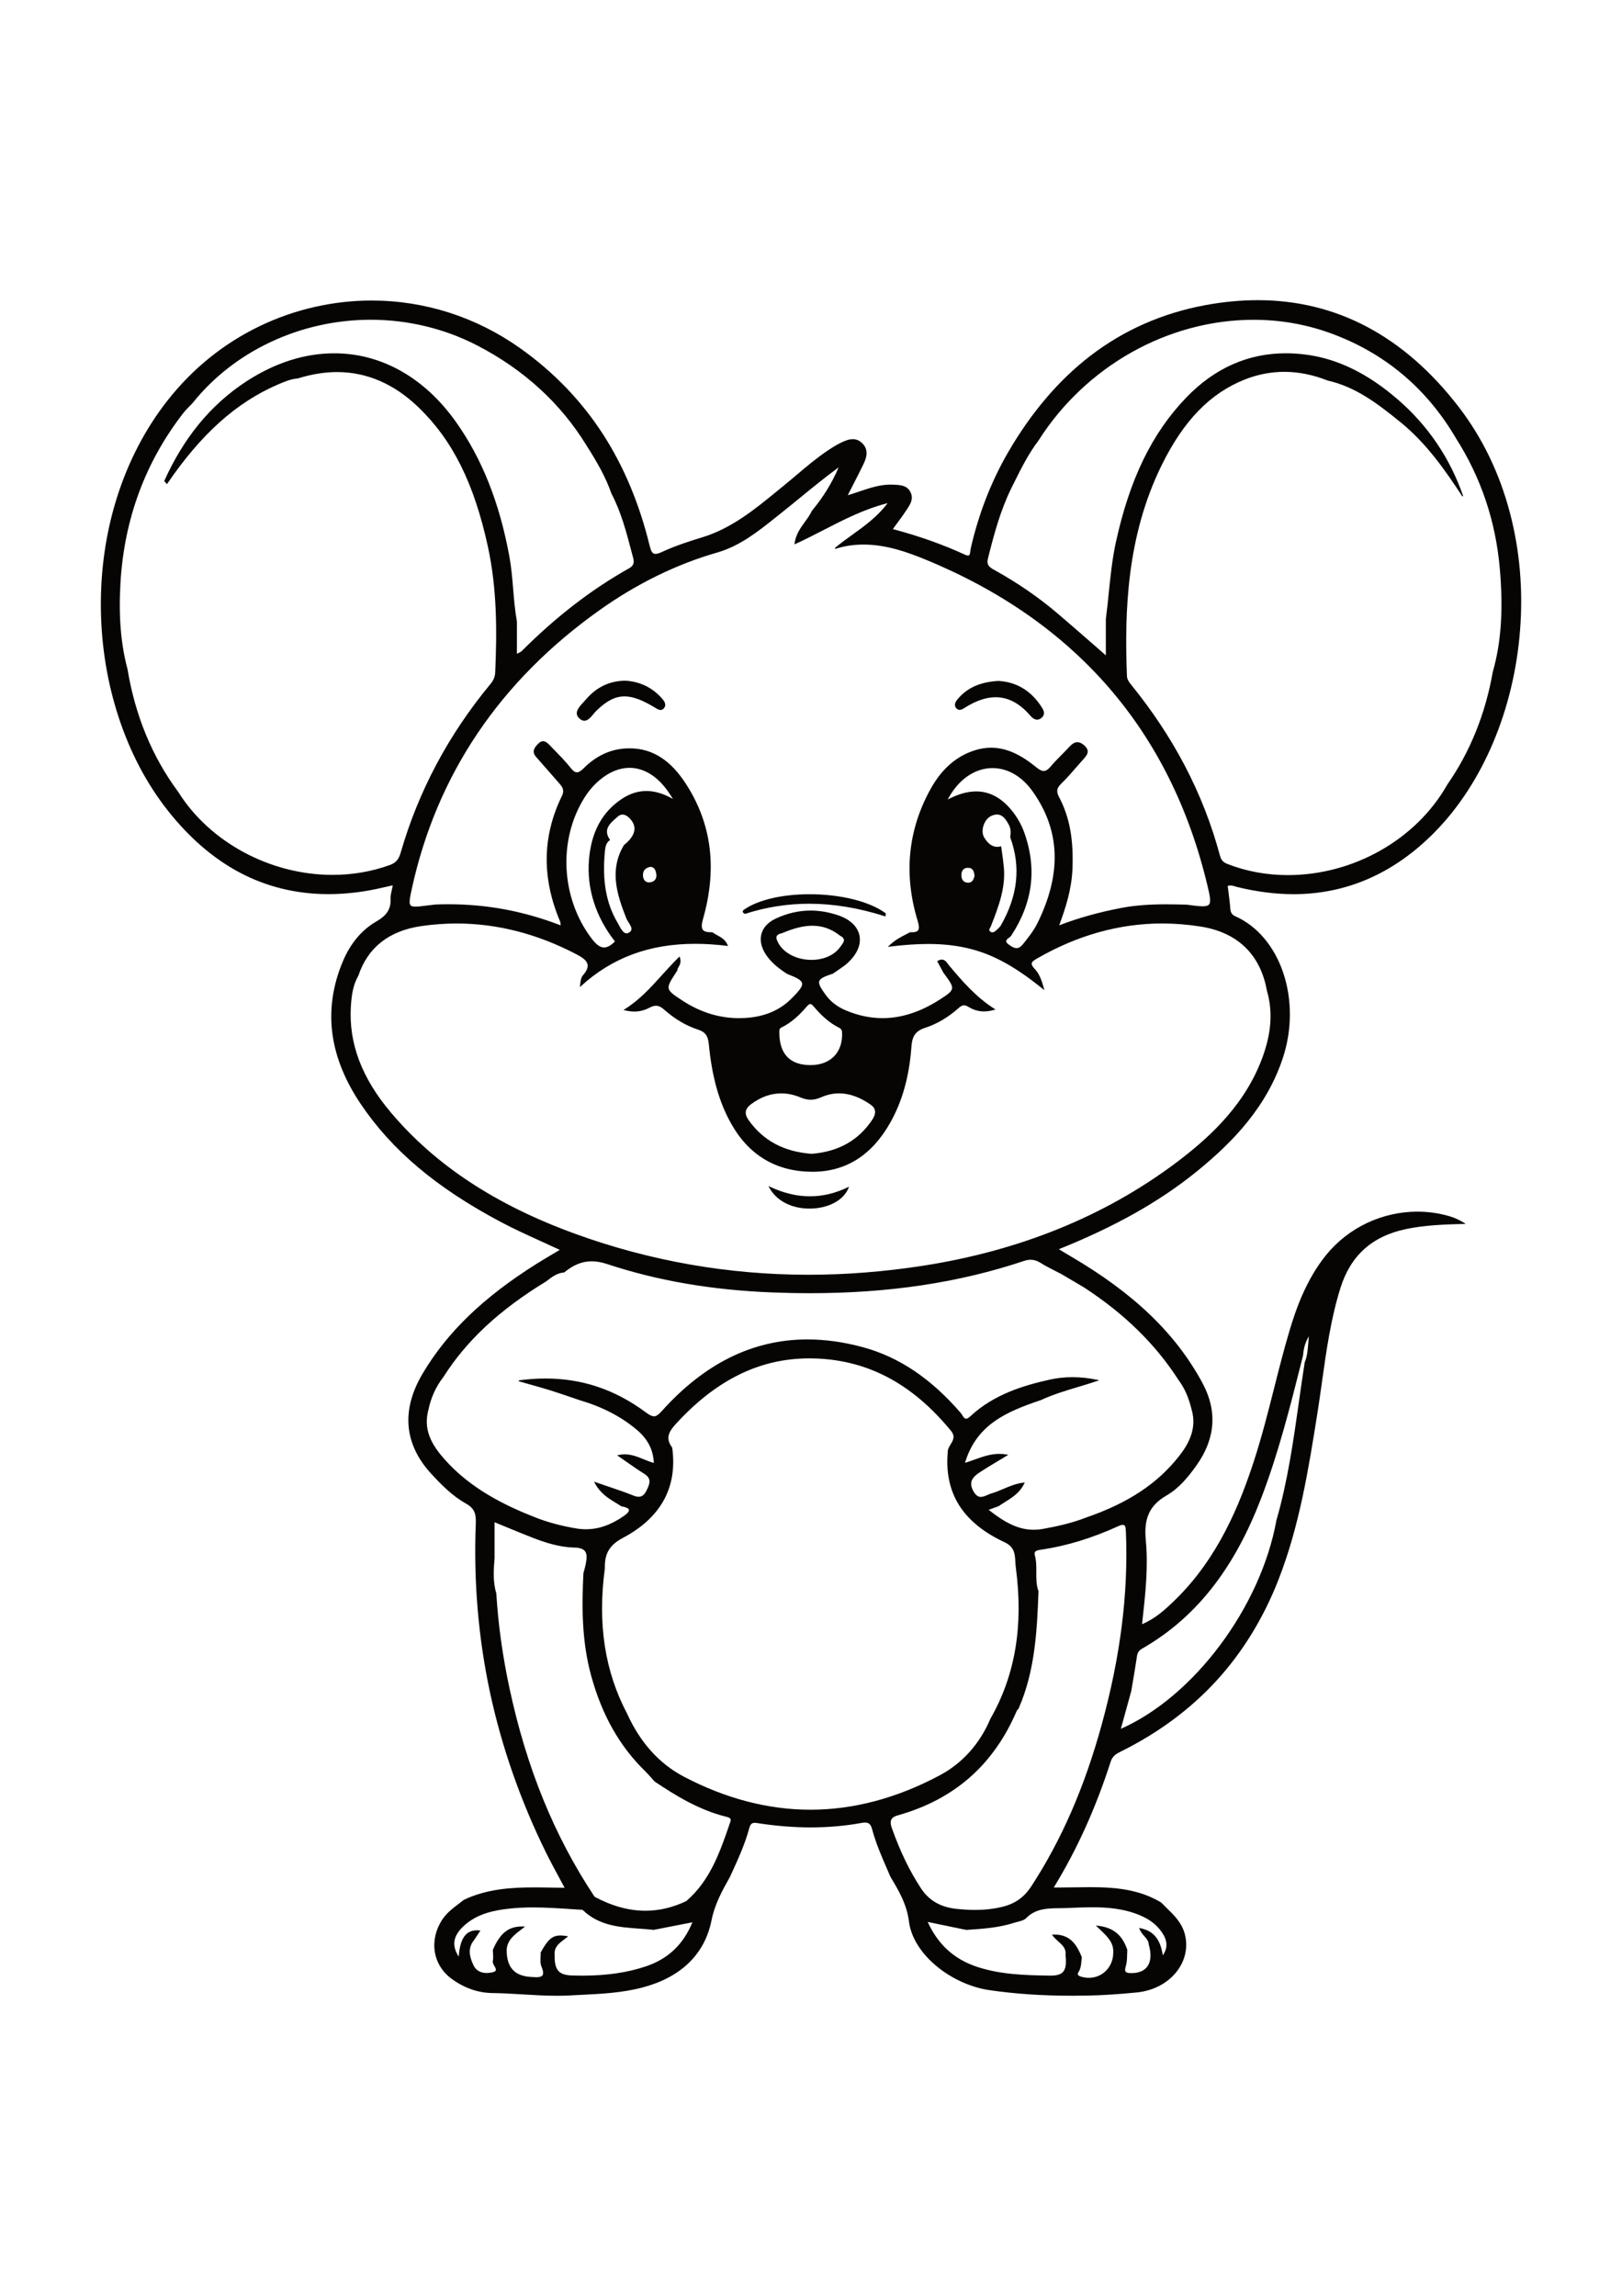 <?xml version="1.0" encoding="utf-8"?>
<!-- Generator: Adobe Illustrator 27.5.0, SVG Export Plug-In . SVG Version: 6.00 Build 0)  -->
<svg xmlns="http://www.w3.org/2000/svg" xmlns:xlink="http://www.w3.org/1999/xlink" viewBox="0 0 3500 4000" width="595" height="842" preserveAspectRatio="xMidYMid meet" data-scaled="true">
<g>
	<path style="fill:#070504;" d="M2665.385,1435.838c1.394,0.429,2.834,0.872,4.276,1.232c41.771,10.276,82.67,15.487,121.562,15.487
		c114.391,0,216.634-44.766,303.889-133.055c104.342-105.622,171.763-264.934,184.974-437.088
		c6.667-86.877-0.697-171.819-21.889-252.467c-22.523-85.719-59.803-162.718-110.805-228.858
		c-117.629-152.621-263.51-230.006-433.589-230.006c-36.744,0-75.095,3.679-113.986,10.933
		c-92.318,17.216-175.732,54.176-247.928,109.854c-67.583,52.122-127.019,121.944-176.654,207.529
		c-36.72,63.408-63.941,133.651-80.909,208.776c-0.313,1.356-0.454,2.908-0.604,4.55c-0.51,5.596-1.142,9.265-5.114,9.266
		c-1.577,0-3.627-0.572-6.089-1.699c-47.646-21.976-98.676-40.099-155.955-55.384c3.368-4.646,6.625-9.039,9.782-13.299
		c6.924-9.344,13.464-18.17,19.393-27.263l1.313-2.002c6.883-10.466,14.684-22.328,7.951-36.475
		c-7.347-15.379-21.894-16.029-35.962-16.658l-2.394-0.11c-1.682-0.079-3.397-0.119-5.1-0.119c-23.106,0-44.52,7.214-67.189,14.853
		c-8.1,2.729-16.454,5.544-25.029,8.065c4.169-8.254,8.238-16.207,12.183-23.915c7.646-14.945,14.87-29.061,21.791-43.351
		c6.628-13.794,12.183-31.487-3.831-45.975c-5.72-5.177-12.02-7.694-19.261-7.694c-8.453,0-16.934,3.476-24.839,7.231
		c-10.131,4.805-19.853,11.023-28.023,16.471c-24.122,16.009-46.523,34.943-68.186,53.254c-8.833,7.466-17.968,15.188-27.092,22.603
		c-4.829,3.925-9.646,7.87-14.462,11.815c-48.644,39.842-98.944,81.04-162.097,100.304c-28.173,8.558-58.143,18.278-86.432,31.35
		c-6.539,3.041-11.196,4.457-14.655,4.457c-7.059,0.001-9.801-6.123-12.952-18.988c-21.795-89.176-55.37-169.362-99.792-238.329
		c-46.709-72.517-107.103-135.282-179.5-186.55c-94.829-67.191-205.673-102.708-320.547-102.708
		c-82.936,0-166.384,19.107-241.323,55.254c-78.178,37.71-145.332,91.997-199.596,161.353
		c-94.63,120.947-145.423,280.731-143.025,449.918c1.139,80.323,14.075,158.658,38.448,232.831
		c24.822,75.537,60.276,142.889,105.379,200.186c46.463,59.027,98.757,104.216,155.427,134.308
		c58.398,31.01,122.848,46.733,191.56,46.733c28.183,0,57.612-2.649,87.471-7.875c11.588-2.033,23.066-4.647,35.219-7.416
		c5.294-1.206,10.754-2.449,16.355-3.673c-0.667,3.561-1.399,6.787-2.109,9.919c-1.56,6.882-2.908,12.826-2.636,18.734
		c1.074,21.931-7.819,36.209-30.7,49.283c-31.525,18.149-55.858,47.144-72.322,86.179c-22.205,52.729-29.655,106.15-22.144,158.78
		c7.01,49.113,27.242,98.863,60.135,147.866c67.557,100.672,164.016,181.962,303.563,255.827
		c28.067,14.855,56.539,27.804,86.682,41.513c13.001,5.913,26.428,12.02,39.857,18.309c-4.188,2.496-8.285,4.929-12.309,7.318
		c-13.215,7.844-25.697,15.254-37.994,22.93c-114.463,71.992-192.482,147.152-245.528,236.536
		c-23.401,39.418-33.587,77.892-30.273,114.352c3.301,36.321,20.022,70.955,49.701,102.939
		c21.437,23.086,44.82,46.989,74.147,63.294c18.743,10.413,21.871,22.965,21.087,42.484
		c-5.012,123.701,5.278,246.358,30.583,364.563c25.12,117.34,65.736,233.556,120.718,345.42
		c8.343,16.953,17.286,33.515,26.755,51.048c4.417,8.18,8.977,16.624,13.574,25.297c-9.143-0.082-18.352-0.241-27.275-0.396
		c-12.612-0.219-25.654-0.444-38.346-0.444c-49.48,0-102.097,3.241-151.639,26.751l-0.106,0.051l-0.091,0.072
		c-3.584,2.876-7.312,5.704-10.917,8.439c-13.218,10.028-26.887,20.397-36.4,35.304c-13.533,21.21-18.974,45.49-15.319,68.369
		c3.7,23.163,16.617,43.859,36.373,58.275c27.431,19.988,57.166,30.314,88.379,30.692c21.904,0.237,44.148,1.589,65.66,2.896
		c23.815,1.447,48.441,2.944,72.787,2.944c9.988,0,19.218-0.242,28.218-0.741c7.6-0.416,15.341-0.792,22.826-1.155
		c44.897-2.184,91.322-4.44,135.378-16.378c81.864-21.947,132.807-71.661,147.322-143.77c7.286-36.426,23.759-65.647,39.729-93.979
		l2.466-5.368c14.693-31.964,29.886-65.017,39.291-99.692c2.376-8.948,5.391-11.968,11.95-11.968c1.515,0,3.256,0.163,5.329,0.499
		c39.792,6.199,78.652,9.343,115.5,9.343c37.676,0,74.731-3.279,110.132-9.746c2.706-0.49,5.003-0.729,7.021-0.729
		c8.136,0,12.52,4.026,15.135,13.901c8.074,30.343,20.737,59.471,32.982,87.639c2.229,5.131,4.46,10.26,6.664,15.398l0.026,0.062
		l0.373,0.624c17.938,30.027,34.883,58.391,39.628,96.046c4.261,33.605,25.343,67.7,59.364,96.005
		c32.631,27.147,74.248,46.049,114.183,51.858c55.721,8.129,114.146,12.081,178.616,12.081c11.237,0,22.828-0.125,34.448-0.37
		c30.725-0.62,64.965-2.813,104.677-6.704c38.253-3.73,71.25-22.208,90.529-50.694c15.933-23.541,20.455-51.093,12.734-77.582
		c-6.74-23.061-23.064-38.941-38.851-54.3c-3.845-3.74-7.82-7.607-11.59-11.515l-0.093-0.097l-0.116-0.069
		c-45.992-27.301-94.511-32.895-153.212-32.895c-11.103,0-22.455,0.188-33.435,0.371c-11.063,0.185-22.502,0.375-33.775,0.375
		c-3.877,0-7.5-0.021-11.018-0.066c50.133-81.876,90.301-170.674,122.78-271.417c4.21-13.021,12.5-17.166,22.993-22.412
		c80.055-39.753,149.146-91.021,205.355-152.383c56.306-61.467,101.367-134.896,133.932-218.248
		c45.184-115.646,64.778-238.975,83.728-358.242l0.328-2.066c3.495-22.124,6.653-44.682,9.708-66.496
		c9.353-66.795,19.024-135.864,39.659-201.761c22.052-70.504,68.549-112.216,142.149-127.52
		c41.342-8.608,83.833-9.813,124.925-10.979l3.271-0.093l-2.764-1.752c-10.362-6.566-20.649-11.313-31.451-14.515
		c-22.661-6.713-46.232-10.117-70.061-10.117c-37.041,0-74.474,8.395-108.25,24.276c-34.261,16.109-64.846,39.993-88.451,69.071
		c-42.892,52.906-65.061,115.887-79.582,164.845c-12.031,40.525-22.576,82.186-32.773,122.475
		c-13.287,52.495-27.026,106.777-44.218,159.198c-29.747,90.715-75.855,206.509-169.147,297.495
		c-22.035,21.511-42.681,40.346-71.622,52.638l0.54-4.907c6.728-61.096,13.082-118.803,7.476-176.609
		c-4.507-47.328,8.474-75.182,44.806-96.139c27.674-15.995,48.294-41.929,64.815-65.188
		c40.752-57.484,45.114-117.019,12.964-176.951c-57.563-107.031-148.244-194.189-285.378-274.291
		c-4.529-2.637-8.938-5.308-14.042-8.398c-3.271-1.981-6.786-4.109-10.718-6.461c121.925-49.123,215.98-102.022,295.884-166.396
		c45.89-36.98,82.256-72.451,111.178-108.44c34.597-43.05,59.34-87.478,75.643-135.819c42.44-125.787-3.47-263.88-102.34-307.833
		c-6.696-2.986-9.81-7.759-10.41-15.958c-0.867-12.142-2.437-24.37-3.954-36.196c-0.562-4.38-1.124-8.761-1.654-13.149
		c1.917-0.619,3.821-0.92,5.8-0.92C2658.644,1433.763,2662.071,1434.818,2665.385,1435.838z M841.26,1389.66
		c-39.037,14.111-80.698,21.266-123.826,21.266c-134.165,0-264.83-70.284-332.93-179.122
		c-56.005-75.468-92.784-164.448-109.336-264.56c-14.602-55.09-19.421-114.474-15.169-186.885
		c8.086-137.245,53.671-260.266,135.491-365.644c4.146-5.321,9.013-10.257,13.721-15.03c2.055-2.084,4.18-4.239,6.272-6.461
		C505.237,280.574,648.97,213.321,799.97,213.321c80.364,0,159.886,19.215,229.97,55.567
		c100.763,52.232,180.1,124.883,235.816,215.949c23.361,36.711,41.417,68.359,53.599,103.491l0.025,0.072l0.036,0.067
		c20.535,38.947,31.837,81.847,42.767,123.334c1.411,5.356,2.822,10.711,4.252,16.06c2.703,10.012,0.043,16.632-8.624,21.468
		c-81.744,45.909-157.67,104.417-232.117,178.865c-1.339,1.338-3.145,2.229-5.877,3.577c-1.241,0.611-2.717,1.34-4.417,2.248V864.11
		l-0.016-0.089c-4.193-22.963-6.149-46.62-8.04-69.499c-1.895-22.917-3.854-46.614-8.06-69.702
		c-21.327-116.742-59.261-212.191-115.969-291.801c-67.632-94.988-160.626-147.3-261.851-147.3
		c-63.553,0-126.875,20.032-188.205,59.54c-39.514,25.471-74.887,57.247-105.135,94.447
		c-28.355,34.872-53.096,75.611-73.536,121.083l-0.274,0.609l0.458,0.486c0.792,0.842,1.56,1.685,2.329,2.527
		c0.782,0.857,1.564,1.715,2.371,2.572l0.853,0.906l0.701-1.028c73.014-107.048,148.727-174.935,238.268-213.645l1.414-0.606
		c13.251-5.686,26.953-11.564,41.763-12.615l0.117-0.008l0.111-0.035c29.055-9.11,57.568-13.73,84.748-13.73
		c64.16,0,123.227,25.569,175.558,75.996c73.647,71.05,119.791,163.509,149.617,299.793c20.287,92.738,19.668,185.363,15.978,271.64
		c-0.462,9.884-3.525,17.391-10.571,25.909c-90.061,108.66-155.06,230.676-193.192,362.665
		C861.041,1375.565,855.965,1384.33,841.26,1389.66z M1393.88,3765.553c-40.031,13.525-84.998,20.1-137.473,20.1
		c-7.058,0-14.418-0.118-21.875-0.353c-29.065-0.962-38.234-11.723-37.733-44.284l-0.003-0.102
		c-1.456-16.822,9.377-24.959,20.847-33.572c2.221-1.668,4.517-3.393,6.69-5.167l1.709-1.396l-2.176-0.365
		c-5.739-0.963-10.304-1.412-14.364-1.412c-17.573,0-27.146,8.168-42.677,36.417l-0.131,0.239l0.008,0.272
		c0.092,3.031-0.077,6.241-0.24,9.346c-0.371,7.05-0.754,14.339,1.82,20.415c3.898,9.151,4.689,15.584,2.354,19.119
		c-1.916,2.898-5.972,4.19-13.15,4.191c-2.719,0-5.668-0.178-8.52-0.349c-0.872-0.052-1.744-0.104-2.61-0.152
		c-36.196-1.972-53.055-20.529-53.056-58.344c1.197-20.783,15.656-31.869,30.962-43.606c2.188-1.678,4.451-3.412,6.661-5.168
		l2.104-1.671l-2.685-0.111c-1.305-0.054-2.602-0.081-3.856-0.081c-29.327,0-47.552,14.598-62.904,50.386l-0.084,0.194l0.003,0.212
		c0.031,2.462,0.194,4.979,0.353,7.414c0.355,5.462,0.723,11.109-0.428,16.252c-0.812,3.573,1.386,7.399,3.511,11.1
		c2.035,3.543,3.957,6.89,2.886,9.32c-0.793,1.801-3.33,3.188-7.542,4.127c-4.161,0.939-8.223,1.416-12.073,1.416
		c-9.397,0.001-21.971-2.908-28.501-16.768c-7.788-16.501-13.761-35.802,0.97-53.84l0.06-0.081
		c4.882-7.379,9.165-13.787,13.094-19.592l0.941-1.391l-1.671-0.165c-1.96-0.193-3.872-0.291-5.681-0.291
		c-24.381,0-36.664,17.568-39.613,56.864c-15.643-24.545-12.073-45.197,11.372-66.641c29.062-26.648,65.922-33.695,101.425-37.342
		c14.881-1.503,30.53-2.234,47.84-2.234c27.092,0,54.631,1.828,81.263,3.597c6.345,0.421,12.689,0.842,19.022,1.239
		c0.608,0.045,1.256,0.066,1.915,0.086c2.018,0.063,4.303,0.136,5.267,1.039c35.01,33.628,79.049,36.78,121.639,39.829
		c10.183,0.729,20.712,1.482,30.941,2.644l0.174,0.02l1.004-0.241c1.855-0.447,3.774-0.91,5.53-1.078l0.05-0.004l0.049-0.011
		c23.783-4.697,47.909-9.41,76.789-15.046C1474.504,3718.346,1441.71,3749.438,1393.88,3765.553z M1575.954,3453.774l-1.336,3.894
		c-20.716,60.375-42.142,122.807-93.669,167.087c-28.964,13.846-58.665,20.865-88.282,20.865
		c-35.567,0-72.464-10.153-109.672-30.182c-86.951-130.82-147.115-278.465-183.917-451.346
		c-14.817-69.421-24.264-137.704-28.08-202.951l-0.007-0.119l-0.035-0.113c-7.718-25.361-5.706-51.323-3.756-76.509v-76.912
		c9.045,3.695,17.875,7.345,26.427,10.88c19.456,8.042,37.833,15.639,56.513,22.864c24.293,9.376,56.345,20.222,88.839,20.867
		c11.593,0.24,19.146,2.722,23.089,7.586c4.838,5.967,4.318,15.16,2.048,27.132c-0.837,4.507-2.074,9.06-3.271,13.463
		c-0.648,2.385-1.318,4.852-1.917,7.28l-0.023,0.093l-0.004,0.097c-3.502,69.952-3.924,145.033,16.534,220.113
		c23.283,85.338,61.576,153.065,117.067,207.054c4.908,4.77,9.473,9.978,13.887,15.014c1.942,2.218,3.952,4.51,5.968,6.74
		l0.083,0.092l0.103,0.068c43.326,28.975,94.545,61.127,154.199,75.937l0.29,0.076c3.783,1.004,7.694,2.04,9.078,4.634
		C1576.934,3449.021,1576.882,3451.08,1575.954,3453.774z M1748.778,3427.672c-91.102,0-183.024-24.008-273.213-71.356
		c-52.913-27.83-94.046-73.462-122.281-135.683c-48.381-91.765-64.112-194.377-48.093-313.7l0.011-0.079l-0.002-0.08
		c-0.835-31.919,10.147-50.337,39.168-65.69c39.281-20.783,68.307-47.075,86.273-78.146c19.273-33.331,25.951-72.451,19.85-116.275
		l-0.036-0.257l-0.156-0.207c-14.322-19.029-7.923-33.097,7.041-49.625c87.281-95.941,181.775-142.579,288.885-142.579
		c0.728,0,1.44,0.002,2.169,0.006c118.673,0.748,217.96,51.82,303.533,156.134c9.86,12.032,4.763,20.462-0.636,29.387
		c-3.395,5.613-6.904,11.417-6.295,18.083c-3.914,45.586,5.474,85.362,27.903,118.223c20.396,29.881,52.317,55.074,94.879,74.88
		c21.358,9.952,22.219,25.456,23.13,41.869c0.25,4.491,0.508,9.135,1.2,13.655c16.467,125.367-1.517,231.732-54.977,325.173
		l-0.03,0.054l-0.023,0.056c-22.621,53.787-60.434,95.976-109.35,122.006C1935.513,3402.724,1841.66,3427.672,1748.778,3427.672z
		 M2286.033,3640.116c5.006-0.049,10.183-0.102,15.207-0.317c3.024-0.121,6.052-0.248,9.081-0.375
		c15.325-0.641,31.172-1.303,46.717-1.303c29.749,0,68.688,2.124,106.058,18.694c18.741,8.292,32.966,19.564,43.485,34.458
		c12.969,18.527,13.81,34.194,2.604,50.491c-4.356-25.142-12.725-51.79-49.402-58.647l-1.749-0.326l0.63,1.664
		c2.557,6.756,6.729,11.535,10.765,16.157c4.887,5.599,9.107,10.433,9.372,17.625l0.004,0.122l0.034,0.117
		c5.899,20.52,4.751,37.05-3.322,47.804c-6.804,9.063-18.603,13.876-34.116,13.92c-7.206,0-10.812-0.899-12.443-3.104
		c-1.639-2.212-1.484-6.1,0.498-12.602c2.347-7.606,2.509-15.952,2.667-24.023c0.066-3.436,0.136-6.987,0.376-10.401l0.014-0.201
		l-0.065-0.19c-11.022-32.488-31.053-48.455-64.948-51.773l-2.874-0.281l2.084,1.998c1.886,1.808,3.754,3.57,5.588,5.302
		c17.251,16.28,30.878,29.14,29.904,50.579c0.04,15.37-5.533,29.445-15.691,39.63c-9.769,9.794-22.896,15.188-36.962,15.189
		c-5.728,0-11.532-0.9-17.247-2.676c-3.665-1.151-5.748-2.539-6.368-4.241c-0.523-1.437-0.062-3.258,1.415-5.572
		c4.74-7.539,5.489-15.836,6.215-23.859c0.229-2.544,0.467-5.175,0.829-7.733l0.037-0.267l-0.101-0.25
		c-9.586-23.568-22.816-48.712-58.669-48.712c-1.241,0-2.521,0.03-3.804,0.09l-1.809,0.084l1.033,1.486
		c3.537,5.086,8.166,9.219,12.643,13.215c8.859,7.91,17.228,15.381,15.487,28.986l-0.016,0.117l0.013,0.117
		c2.057,19.068,0.454,29.967-5.358,36.44c-5.007,5.575-13.318,8.063-26.951,8.063c-0.489,0-0.982-0.004-1.483-0.01
		c-56.639-0.75-107.531-2.685-156.8-18.85c-49.561-16.352-84.512-48.082-106.797-96.974c28.235,5.842,53.753,11.122,79.079,16.402
		l0.101,0.021h1.144c0.496,0.063,0.984,0.247,1.546,0.459c0.261,0.099,0.525,0.198,0.798,0.289l0.187,0.063l1.439-0.095
		c34.11-2.24,69.381-4.557,102.803-15.466c2.345-0.772,4.928-1.424,7.426-2.053c6.673-1.681,13.573-3.419,17.876-7.798
		C2234.776,3640.627,2260.834,3640.368,2286.033,3640.116z M2377.136,3244.734c-36.93,134.213-86.478,247.953-151.474,347.721
		c-15.754,24.22-35.214,38.028-63.098,44.773c-18.425,4.453-37.67,6.617-58.835,6.617c-12.608,0-25.798-0.766-40.322-2.34
		c-34.022-3.673-58.873-18.083-75.974-44.057c-24.476-37.078-45.146-79.857-63.19-130.781c-2.78-7.904-3.032-13.582-0.793-17.866
		c2.136-4.086,6.688-7.043,13.918-9.039c60.609-16.896,112.963-44.502,155.605-82.05c42.567-37.481,76.631-85.903,101.232-143.89
		c0.397-0.851,1.205-1.604,2.062-2.402c0.436-0.406,0.871-0.814,1.267-1.242l0.113-0.122l0.067-0.152
		c36.651-82.851,40.122-173.493,43.185-253.466l0.008-0.197l-0.067-0.185c-4.83-13.177-4.745-27.166-4.663-40.693
		c0.072-12.099,0.148-24.607-3.214-36.731c-0.83-2.97-0.678-5.259,0.464-7c2.244-3.419,8.064-4.219,12.74-4.86
		c0.689-0.096,1.355-0.187,1.983-0.283c54.287-8.227,108.215-24.738,164.866-50.479c4.248-1.944,7.474-2.89,9.861-2.89
		c5.363,0,6.137,4.761,6.623,15.622C2434.982,2960.38,2417.854,3096.453,2377.136,3244.734z M2621.61,2941.028
		c38.86-51.284,71.447-111.788,99.623-184.969c37.207-96.679,62.854-198.459,87.656-296.888l2.899-11.506l0.007-0.081
		c1.219-14.318,3.82-26.463,12.533-41.355c-0.503,4.974-0.884,9.684-1.254,14.273c-1.263,15.63-2.354,29.128-7.698,41.911
		l-0.046,0.111l-0.019,0.119c-4.398,28.036-8.446,56.618-12.361,84.259c-12.016,84.844-24.44,172.576-48.712,256.619l-0.023,0.099
		c-33.84,187.118-177.902,379.926-335.594,449.521c7.865-28.525,14.933-54.215,21.979-79.83l0.563-2.046l0.023-0.104
		c1.238-7.521,2.504-15.034,3.77-22.546c2.876-17.066,5.849-34.714,8.434-52.177c1.06-7.518,4.323-12.354,10.907-16.172
		C2525.979,3044.87,2577.436,2999.325,2621.61,2941.028z M2290.192,2272.062c8.102,4.78,16.179,9.536,24.255,14.291
		c7.974,4.695,15.946,9.389,23.908,14.086c87.887,57.089,154.944,122.739,205.045,200.761c12.637,16.851,21.543,37.104,28.04,63.781
		c12.383,42.409-9.21,76.814-26.528,99.004c-46.674,59.843-110.649,102.221-201.377,133.385
		c-32.082,12.576-64.92,19.415-92.813,24.446c-6.803,1.233-13.596,1.858-20.19,1.858c-34.948,0.003-64.225-17.12-97.198-42.946
		c5.828-2.115,10.354-3.784,14.355-5.259c2.528-0.933,4.848-1.787,7.153-2.629l0.124-0.045l0.108-0.076
		c4.331-3.043,8.95-5.931,13.418-8.723c15.895-9.935,32.331-20.207,42.011-40.668l0.764-1.615l-1.776,0.193
		c-16.546,1.804-30.766,7.869-44.517,13.735c-8.705,3.714-16.927,7.221-25.646,9.695c-2.882,0.814-5.816,2.091-8.654,3.325
		c-4.7,2.045-9.561,4.159-14.185,4.159c-6.008,0.001-10.91-3.568-15.429-11.231c-13.116-22.126-0.184-33.154,14.188-42.555
		c11.683-7.678,23.888-14.988,36.81-22.729c6.86-4.108,13.953-8.357,21.463-12.952l2.215-1.355l-2.552-0.48
		c-5.488-1.033-11.074-1.558-16.6-1.558c-19.178,0-36.257,6.12-54.337,12.6c-6.439,2.307-13.079,4.687-19.962,6.836
		c24.732-82.487,88.712-110.128,163.533-135.348l0.052-0.018l0.049-0.023c25.975-12.028,53.771-20.383,80.653-28.462
		c13.796-4.146,28.063-8.435,42.049-13.197l3.422-1.166l-3.534-0.759c-18.276-3.925-36.621-5.915-54.524-5.915
		c-16.602,0-32.752,1.722-48.001,5.115c-56.643,12.527-121.428,31.775-172.467,79.547c-3.475,3.246-6.461,4.893-8.876,4.893
		c-3.661,0-6.001-3.854-8.263-7.58c-1.062-1.749-2.064-3.4-3.222-4.735c-64.062-74.142-132.915-120.496-210.493-141.712
		c-41.243-11.265-81.732-16.978-120.344-16.978c-59.094,0-115.83,13.371-168.631,39.74c-51.098,25.518-99.86,63.885-144.932,114.033
		c-7.063,7.843-11.96,12.093-17.596,12.093c-4.369,0-9.516-2.499-17.766-8.628c-66.281-49.06-137.102-72.907-216.508-72.907
		c-18.562,0-37.847,1.353-57.322,4.021l-0.138,1.953c7.952,2.268,15.375,4.353,22.422,6.332c16.369,4.599,30.506,8.57,44.653,12.96
		c16.531,5.176,33.165,10.867,49.251,16.37c4.807,1.644,9.614,3.288,14.466,4.936c49.202,14.415,89.612,35.285,123.537,63.805
		c23.966,20.188,35.777,43.014,37.091,71.736c-7.576-1.99-14.954-5.01-22.103-7.935c-12.69-5.193-25.813-10.563-40.703-10.563
		c-4.775,0-9.409,0.531-14.166,1.623l-2.225,0.511l1.883,1.289c6.32,4.327,12.416,8.587,18.312,12.707
		c13.111,9.162,25.496,17.815,38.322,25.815c16.129,10.093,12.301,21.167,5.132,35.713c-4.687,9.584-9.991,13.857-17.199,13.857
		c-3.362,0-7.197-0.897-11.727-2.745c-16.949-6.862-34.023-12.636-53.792-19.32c-9.019-3.05-18.344-6.203-28.354-9.697l-2.411-0.842
		l1.198,2.255c12.263,23.076,29.166,33.345,45.511,43.275c4.146,2.519,8.061,4.897,11.915,7.486l0.173,0.116l0.205,0.037
		c10.124,1.846,15.612,4.43,16.313,7.681c0.697,3.232-3.105,7.745-11.304,13.415c-27.467,19.131-54.123,28.43-81.492,28.43
		c-6.939,0-14.063-0.604-21.171-1.795c-32.981-5.532-62.453-13.561-90.098-24.544c-60.185-23.844-136.672-59.626-194.417-125.23
		c-22.792-25.956-44.841-58.162-35.564-100.284c0.248-1.571,0.627-3.642,1.356-5.726l0.022-0.063l0.013-0.065
		c5.458-26.382,16.262-50.098,32.165-70.565c50.318-79.236,121.043-144.975,222.576-206.883l0.162-0.117
		c11.121-8.683,22.62-17.661,37.583-18.639l0.321-0.021l0.249-0.204c19.848-16.304,38.624-23.896,59.088-23.896
		c10.528,0,21.539,1.954,33.663,5.974c108.881,35.979,225.158,55.98,355.474,61.149c27.75,1.11,55.296,1.673,81.875,1.673
		c171.033,0,322.247-22.807,462.279-69.723c4.924-1.628,9.491-2.419,13.965-2.419c7.266,0,14.197,2.132,21.184,6.513
		c10.142,6.479,21.035,12.002,31.57,17.343C2281.104,2267.354,2285.73,2269.699,2290.192,2272.062z M2733.615,1660.078l0.009,0.052
		l0.016,0.05c13.949,47.927,9.67,97.163-13.469,154.949c-40.556,101.392-119.728,169.801-184.17,218.07
		c-153.106,114.477-336.657,188.869-545.555,221.112c-82.798,12.788-165.624,19.272-246.176,19.272
		c-172.467,0-341.643-29.683-502.829-88.225c-171.419-62.263-301.468-147.736-397.578-261.306
		c-63.09-74.51-91.471-149.316-86.765-228.694c1.556-25.999,4.9-47.335,16.169-66.961l0.049-0.086l0.032-0.094
		c20.357-60.702,66.012-96.644,135.695-106.829c25.535-3.701,51.294-5.577,76.563-5.577c86.945,0,173.591,22.23,257.534,66.075
		c13.628,7.069,23.042,13.589,24.694,22.434c1.244,6.66-2.055,14.32-10.087,23.42c-4.239,4.845-5.065,12.581-6.022,21.539
		l-0.402,3.744l1.952-1.786c67.372-61.633,148.089-91.594,246.763-91.594c21.883,0,45.179,1.497,69.241,4.449l1.71,0.209
		l-0.666-1.588c-5.058-12.068-14.043-16.946-22.732-21.665c-3.614-1.963-7.029-3.816-10.084-6.145l-0.28-0.214l-0.353,0.01
		c-0.832,0.022-1.644,0.034-2.428,0.034c-9.381,0-15.033-1.697-17.789-5.341c-3.155-4.173-3.061-11.335,0.305-23.219
		c15.147-52.913,20.024-103.81,14.495-151.278c-5.873-50.409-23.645-98.369-52.822-142.548
		c-15.65-23.687-32.095-41.141-50.274-53.361c-21.094-14.179-44.014-21.071-70.068-21.071c-2.413,0-4.883,0.062-7.343,0.184
		c-33.981,1.69-64.786,16.121-91.555,42.889c-6.048,6.003-10.52,8.68-14.5,8.68c-4.329,0-8.454-3.082-14.711-10.992
		c-9.797-12.355-21.039-23.869-31.91-35.002c-4.037-4.135-8.212-8.411-12.247-12.663c-3.951-4.186-8.727-8.465-14.197-8.465
		c-3.465,0-6.783,1.651-10.133,5.04c-8.229,8.127-15.366,17.074-4.645,29.176c9.077,10.212,18.194,20.662,27.011,30.768
		c7.504,8.603,15.265,17.497,22.986,26.229c7.983,9.033,10.972,15.766,5.15,27.5c-21.324,43.73-32.272,89.015-32.539,134.595
		c-0.258,44.087,9.471,89.688,28.912,135.523c0.508,1.242,0.668,2.616,0.933,4.894c0.116,1.001,0.253,2.178,0.45,3.573
		c-79.434-30.663-158.852-45.574-242.72-45.574c-8.947,0-18.057,0.178-27.148,0.533c-6.003,0.667-12.401,1.388-18.816,2.203
		c-10.629,1.36-19.025,2.435-25,2.435c-5.576,0-8.83-0.951-10.547-3.082c-3.608-4.476-1.47-15.302,2.951-35.647
		c53.725-246.264,190.189-448.57,405.602-601.298c80.419-57.059,165.708-98.763,253.498-123.954
		c48.708-14.009,87.993-45.343,125.983-75.645c3.154-2.515,6.306-5.029,9.462-7.533c14.024-11.147,28.139-22.672,41.789-33.818
		c27.27-22.267,55.438-45.267,84.67-66.73c-14.245,33.415-33.628,64.897-57.648,93.624l-0.084,0.101l-0.056,0.12
		c-3.879,8.375-9.259,15.788-14.954,23.637c-9.766,13.458-19.864,27.375-22.431,46.953l-0.234,1.785l1.639-0.744
		c20.909-9.489,41.446-20.06,61.307-30.283c43.104-22.185,87.655-45.115,138.111-57.977c-22.124,29.39-49.503,49.062-76,68.099
		c-13.298,9.554-25.858,18.578-37.878,28.788l0.946,1.717c19.854-6.21,39.816-9.229,61.031-9.229
		c48.196,0,94.021,16.125,132.49,31.899c324.315,132.959,529.248,369.148,609.106,702.008c5.564,23.207,8.492,36.617,3.954,42.372
		c-2.232,2.833-6.502,4.096-13.84,4.096c-7.718,0-18.109-1.319-34.308-3.493l-0.104-0.008c-13.137-0.393-28.675-0.793-44.325-0.793
		c-37.822,0-68.356,2.45-96.093,7.71c-49.627,9.463-92.528,21.443-134.797,37.651c13.831-37.118,26.711-77.347,28.584-120.426
		c2.755-64.677-6.008-112.636-28.413-155.507c-5.881-11.209-6.922-18.79,3.71-29.117c11.809-11.457,22.807-24.101,33.442-36.328
		c4.531-5.209,9.218-10.597,13.904-15.821l0.45-0.5c8.001-8.881,16.275-18.064,2.575-30.414c-5.193-4.667-10.045-6.935-14.831-6.935
		c-5.871,0-11.569,3.362-18.476,10.903c-5.232,5.723-10.78,11.344-16.146,16.78c-7.745,7.848-15.755,15.962-22.979,24.548
		c-5.823,6.882-10.367,9.818-15.196,9.818c-4.369,0-9.306-2.451-16.007-7.946c-35.209-28.833-66.199-42.262-97.525-42.262
		c-11.657,0-23.571,1.912-35.414,5.683c-40.238,12.921-71.532,40.486-95.67,84.271c-48.56,88.21-57.806,183.517-27.481,283.271
		c3.327,10.992,3.628,17.19,1.004,20.726c-2.101,2.832-6.399,4.208-13.142,4.208c-1.163,0-2.423-0.042-3.743-0.123l-0.292-0.018
		l-0.256,0.143c-2.971,1.653-5.971,3.177-9.146,4.79c-10.688,5.431-22.803,11.586-36.555,24.556l-2.211,2.084l3.018-0.364
		c32.721-3.956,59.479-5.798,84.21-5.798c34.055,0,64.481,3.622,93.017,11.072c49.927,13.07,96.319,38.972,155.124,86.61
		l2.363,1.915l-0.767-2.943c-4.78-18.355-10.087-32.769-20.446-43.441c-4.432-4.615-6.379-8.316-5.955-11.314
		c0.557-3.945,5.091-6.852,11.434-10.527c86.886-50.157,177.741-75.588,270.042-75.588c27.261,0,55.119,2.224,82.804,6.61
		C2670.128,1534.804,2719.601,1582.416,2733.615,1660.078z M1394.676,1229.975c-18.12,0-35.895,5.717-52.831,16.993
		c-42.786,28.524-65.991,71.489-70.942,131.353c-5.024,62.161,14.362,123.074,56.067,176.208
		c-8.634,8.731-16.31,12.979-23.448,12.98c-8.822,0.001-17.292-6.311-28.32-21.105c-64.833-87.148-70.777-211.078-14.452-301.377
		c9.196-14.856,20.022-27.471,33.096-38.563c20.447-17.323,42.741-26.479,64.472-26.479c24.401,0,48.142,11.413,68.658,33.006
		c9.17,9.612,16.823,20.715,25.17,34.21C1431.968,1235.615,1413.133,1229.975,1394.676,1229.975z M1413.724,1421.26
		c-2.271,3.057-5.957,5.01-10.664,5.65c-0.904,0.127-1.788,0.193-2.628,0.193c-9.493,0-12.957-8.065-13.033-15.613
		c-0.103-9.972,5.519-16.155,16.261-17.887c6.92,0.271,10.762,4.921,12.451,15.054
		C1416.916,1413.717,1416.09,1418.075,1413.724,1421.26z M1351.47,1504.668c1.124,2.835,2.979,5.758,4.943,8.852
		c3.529,5.559,7.177,11.307,5.944,16.027c-0.639,2.451-2.547,4.502-5.833,6.273c-1.545,0.836-3.064,1.26-4.513,1.26
		c-6.936,0-12.104-9.621-16.256-17.352c-0.978-1.82-1.902-3.54-2.796-5.041c-25.139-42.16-33.897-91.567-27.563-155.492
		c0.795-8.248,2.311-17.505,10.271-22.971l0.822-0.564l-0.562-0.823c-14.675-21.523-0.429-34.155,13.348-46.371
		c1.187-1.052,2.36-2.092,3.497-3.125c3.338-3.021,6.896-4.553,10.573-4.553c8.665,0,16.03,8.273,19.651,13.206
		c11.931,16.199,6.253,34.327-16.419,52.425l-0.141,0.113l-0.093,0.156C1314.532,1399.968,1330.616,1451.818,1351.47,1504.668z
		 M2166.196,1395.614c-0.949-11.033-2.511-22.196-4.021-32.991c-0.57-4.08-1.142-8.164-1.684-12.254l-0.146-1.097l-1.077,0.255
		c-2.517,0.597-4.974,0.9-7.303,0.9c-13.75,0.001-22.197-10.561-28.02-19.759c-4.058-6.458-4.787-15.927-1.95-25.33
		c3.052-10.118,9.487-18.24,17.211-21.725c4.355-1.94,8.434-2.925,12.121-2.925c11.609,0,18.824,9.264,26.084,23.171
		c4.218,8.143,3.546,17.12,2.496,25.617l-0.029,0.239l0.082,0.226c23.151,63.572,16.502,125.742-20.326,190.057
		c-1.576,2.722-3.945,4.95-6.455,7.308c-0.839,0.789-1.679,1.578-2.486,2.386c-3.511,3.511-6.577,5.218-9.372,5.218
		c-1.322,0-2.561-0.378-3.782-1.153c-4.074-2.61-2.858-5.413-0.537-9.77c0.544-1.022,1.107-2.079,1.53-3.125l0.479-1.232
		C2154.284,1480.379,2170.076,1439.791,2166.196,1395.614z M2177.248,1546.505c1.897-1.463,3.689-2.845,4.686-4.354
		c23.339-35.359,37.519-72.083,42.146-109.152c4.692-37.583-0.302-76.592-14.841-115.944c-4.473-12.157-11.051-24.547-19.021-35.833
		c-23.642-33.424-51.826-50.371-83.771-50.371c-18.826,0-39.467,5.869-61.398,17.451c22.192-42.507,58.098-67.775,96.566-67.775
		c32.834,0,63.614,17.882,86.671,50.352c59.513,83.832,63.083,176.429,10.917,283.083c-8.529,17.47-20.936,32.899-31.883,46.515
		c-4.547,5.693-9.077,8.46-13.851,8.46c-5.557,0-11.11-3.665-16.786-7.75c-3.62-2.59-5.475-4.98-5.513-7.104
		C2171.117,1551.233,2174.234,1548.83,2177.248,1546.505z M2102.98,1412.474c-1.816,7.993-4.754,15.34-13.646,15.34
		c-0.229,0-0.46-0.004-0.7-0.014c-4.369-0.155-7.804-1.548-10.207-4.143c-2.803-3.024-4.161-7.629-3.929-13.312
		c0.252-5.47,2.405-14.646,14.009-14.646l0.194-0.001C2100.037,1395.699,2101.505,1403.82,2102.98,1412.474z M2648.066,1387.169
		c-10.035-3.953-13.448-9.831-15.7-18.027c-17.962-67.15-43.656-132.752-76.368-194.982
		c-31.513-59.948-70.515-118.622-115.921-174.389c-4.966-6.127-8.1-11.361-8.379-18.509c-5.3-138.337-0.559-300.436,74.799-453.82
		c47.585-96.719,104.739-155.603,179.87-185.311c27.591-10.888,56.137-16.408,84.846-16.408c30.677,0,62.141,6.295,93.519,18.708
		l0.072,0.028l0.076,0.017c59.601,13.427,106.405,48.613,157.089,89.8c56.334,45.784,96.837,104.231,133.495,160.172l1.78-0.877
		c-28.495-81.874-75.864-151.865-140.79-208.027c-66.138-57.257-132.158-89.129-201.835-97.437
		c-13.541-1.623-27.013-2.446-40.042-2.446c-81.479,0-153.713,32.079-214.697,95.345c-73.917,76.726-122.202,175.86-151.957,311.979
		c-7.957,36.337-11.76,73.702-15.437,109.837c-1.875,18.423-3.813,37.474-6.278,56.147l-0.009,0.065v78.27
		c-10.075-8.769-19.896-17.347-29.544-25.773c-25.925-22.642-50.412-44.028-75.309-65.194
		c-40.587-34.484-86.196-65.813-135.563-93.113c-11.008-6.093-17.563-10.588-13.814-25.581
		c13.055-52.019,26.696-102.649,49.924-150.195c2.248-4.472,4.479-8.954,6.711-13.435c15.246-30.623,31.012-62.289,52.339-90.179
		c102.017-160.64,279.835-260.432,464.064-260.432c56.971,0,112.469,9.602,164.952,28.537
		c116.743,42.155,208.149,118.517,271.697,226.999c53.768,84.24,85.577,178.462,94.546,280.05
		c7.938,89.202,3.15,160.423-15.065,224.136l-0.023,0.102c-15.943,90.518-48.927,172.208-98.085,242.88
		c-67.152,118.634-202.234,195.291-344.14,195.292C2732.984,1411.399,2688.969,1403.248,2648.066,1387.169z"/>
	<path style="fill:#070504;" d="M2048.465,1606.956c-0.949-1.126-1.844-2.347-2.791-3.64c-3.474-4.739-7.065-9.64-13.363-9.64
		c-2.782,0-5.797,0.968-9.215,2.96l-0.838,0.488l0.463,0.853c4.4,8.099,8.6,15.897,12.799,23.697l0.034,0.063l0.043,0.058
		c13.394,18.094,20.116,27.176,18.752,34.576c-1.323,7.171-10.438,13.294-27.787,24.386
		c-40.757,26.041-81.858,39.245-122.165,39.247c-26.642,0.001-53.626-5.76-80.201-17.123c-17.707-7.634-31.834-18.525-41.989-32.374
		c-10.881-14.793-16.396-23.995-14.385-30.245c2.009-6.249,11.879-10.519,29.389-16.211l0.149-0.049l0.128-0.093
		c3.451-2.501,7.081-4.938,10.592-7.294c7.587-5.092,15.433-10.357,22.106-16.688c19.824-18.689,28.445-39.579,24.277-58.819
		c-4.118-19.008-20.291-34.228-45.539-42.854c-20.026-6.866-40.154-10.348-59.825-10.348c-25.45,0-50.726,5.817-75.123,17.288
		c-16.24,7.602-26.888,18.87-30.794,32.586c-3.961,13.909-0.752,29.389,9.282,44.768c11.971,18.267,29.129,30.976,45.887,41.988
		l0.089,0.058l0.099,0.039c20.208,7.821,30.739,13.06,32.213,19.99c1.506,7.083-6.382,16.594-22.461,32.771
		c-26.104,26.197-59.353,40.036-101.646,42.308c-3.971,0.213-7.98,0.321-11.917,0.321c-42.167,0.001-82.771-12.435-120.685-36.961
		c-19.007-12.324-29.478-19.113-31.133-27.079c-1.663-8.001,5.051-18.123,18.428-38.286l0.265-0.4l-0.004-0.309
		c-0.033-2.588,1.253-4.811,2.741-7.385c2.702-4.672,6.063-10.485,2.61-21.111l-0.496-1.526l-1.151,1.117
		c-13.113,12.721-25.299,26.205-37.083,39.245c-25.046,27.714-48.703,53.892-80.847,73.823l-2.004,1.243l2.286,0.577
		c7.329,1.849,14.429,2.787,21.103,2.787c0.001,0,0.002,0,0.003,0c11.579,0,22.344-2.739,32.913-8.376
		c5.129-2.756,9.613-4.096,13.708-4.096c5.894,0,11.353,2.62,18.255,8.763c22.492,19.921,46.733,34.221,72.054,42.502
		c16.021,5.218,22.03,13.178,23.814,31.544c6.729,70.238,21.924,124.509,47.822,170.792
		c38.53,68.948,97.397,104.111,174.968,104.513l1.129,0.003c71.453,0,127.756-35.499,167.346-105.511
		c26.165-46.248,41.155-99.604,45.827-163.12c1.547-21.461,6.739-34.498,29.712-41.921c25.582-8.302,49.826-22.604,72.059-42.508
		c4.721-4.242,8.116-5.972,11.719-5.972c2.868,0,6.075,1.139,10.093,3.582c10.534,6.427,21.405,9.551,33.234,9.551
		c7.147,0,14.742-1.193,22.574-3.546l2.09-0.628l-1.841-1.173C2105.133,1673.962,2076.324,1639.897,2048.465,1606.956z
		 M1679.771,1558.51c-4.128-7.347-5.289-12.108-3.764-15.438c1.381-3.015,5.139-5.106,11.491-6.392l0.098-0.02l0.092-0.039
		c25.872-10.916,46.603-16,65.24-16c21.952,0,41.496,7.02,59.751,21.462l0.077,0.061l0.087,0.045
		c4.749,2.433,7.386,5.042,8.062,7.979c1.009,4.382-2.494,9.042-5.883,13.548c-0.741,0.986-1.471,1.957-2.138,2.905
		c-12.278,17.323-35.401,27.666-61.855,27.666C1719.964,1594.288,1691.994,1580.244,1679.771,1558.51z M1681.7,1750.587
		c-0.002-4.762-0.003-8.203,3.93-10.083c23.751-11.296,41.701-29.87,56.128-46.551c2.536-2.947,4.725-4.379,6.692-4.379
		c2.868,0,5.474,3.048,8.488,6.575c17.31,20.371,33.737,34.206,51.706,43.543c4.691,2.396,8.08,4.126,8.356,10.76
		c1.063,20.965-4.69,38.706-16.639,51.304c-12.082,12.738-29.809,19.497-51.264,19.545l-0.271,0
		c-21.503,0-38.122-5.729-49.395-17.026c-11.816-11.842-17.782-29.799-17.732-53.375V1750.587z M1881.672,1939.939
		c-30.065,44.386-72.741,68.186-130.473,72.758c-59.638-4.524-103.989-28.2-135.585-72.377c-10.145-14.24-8.417-24.771,5.778-35.214
		c20.584-15.128,42.224-22.798,64.318-22.798c13.771,0,27.903,3,42.003,8.915c7.674,3.218,14.727,4.782,21.562,4.782
		c7.251,0,14.441-1.681,22.627-5.289c12.732-5.604,25.747-8.444,38.683-8.444c21.878,0,43.941,7.803,67.449,23.854
		C1890.399,1914.594,1891.556,1925.338,1881.672,1939.939z"/>
	<path style="fill:#070504;" d="M1607.259,1494.897l0.363,0.179l0.385-0.125c44.775-14.454,91.274-21.782,138.208-21.782
		c52.248,0,107.184,9.112,163.28,27.083l1.163,0.373l0.136-1.215c0.057-0.514,0.184-1.143,0.306-1.751
		c0.387-1.928,0.691-3.451-0.307-4.164c-34.179-25.182-96.86-40.825-163.583-40.825c-58.216,0-109.157,11.626-139.757,31.893
		c-2.989,1.953-4.955,3.67-4.831,5.709C1602.724,1491.943,1604.154,1493.37,1607.259,1494.897z"/>
	<path style="fill:#070504;" d="M1747.784,2104.341c-28.472,0-56.917-6.819-86.961-20.847l-2.714-1.268l1.409,2.645
		c15.351,28.804,47.95,46.001,87.204,46.001c40.23,0,74.153-18.051,84.414-44.916l0.896-2.346l-2.264,1.088
		C1802.271,2097.916,1775.455,2104.341,1747.784,2104.341z"/>
	<path style="fill:#070504;" d="M1349.289,992c-34.332,0.37-62.349,13.864-85.651,41.252c-1.376,1.621-2.968,3.336-4.652,5.152
		c-9.431,10.166-21.167,22.817-9.49,34.405c3.817,3.792,7.541,5.636,11.383,5.636c7.721,0,14.144-7.756,19.811-14.599
		c2.189-2.644,4.258-5.142,6.306-7.128c22.333-21.597,40.452-30.812,60.585-30.812c13.827,0,28.941,4.443,47.562,13.981
		c6.943,3.58,13.07,7.034,18.733,10.562l0.563,0.349c3.517,2.181,7.153,4.437,10.886,4.437c2.505,0,4.762-1.062,6.7-3.146
		c7.014-7.353,1.898-15.241-2.562-20.538C1408.914,1007.389,1381.212,993.712,1349.289,992z"/>
	<path style="fill:#070504;" d="M2070.766,1054.954C2070.766,1054.954,2070.766,1054.954,2070.766,1054.954
		c3.92,0,7.728-2.43,11.087-4.574l0.681-0.434c23.444-14.788,45.628-22.286,65.938-22.286c26.992,0,52.047,13.287,74.47,39.49
		c5.047,5.903,10.116,8.896,15.065,8.896c3.38,0,6.664-1.414,9.763-4.203c9.414-8.473,3.435-17.55-1.371-24.843l-0.365-0.555
		c-22.488-33.733-53.401-51.882-91.879-53.944h-0.112c-39.022,2.275-66.764,14.653-87.308,38.957
		c-3.145,3.759-10.508,12.561-2.641,20.548C2066.048,1053.962,2068.293,1054.953,2070.766,1054.954z"/>
</g>
</svg>
